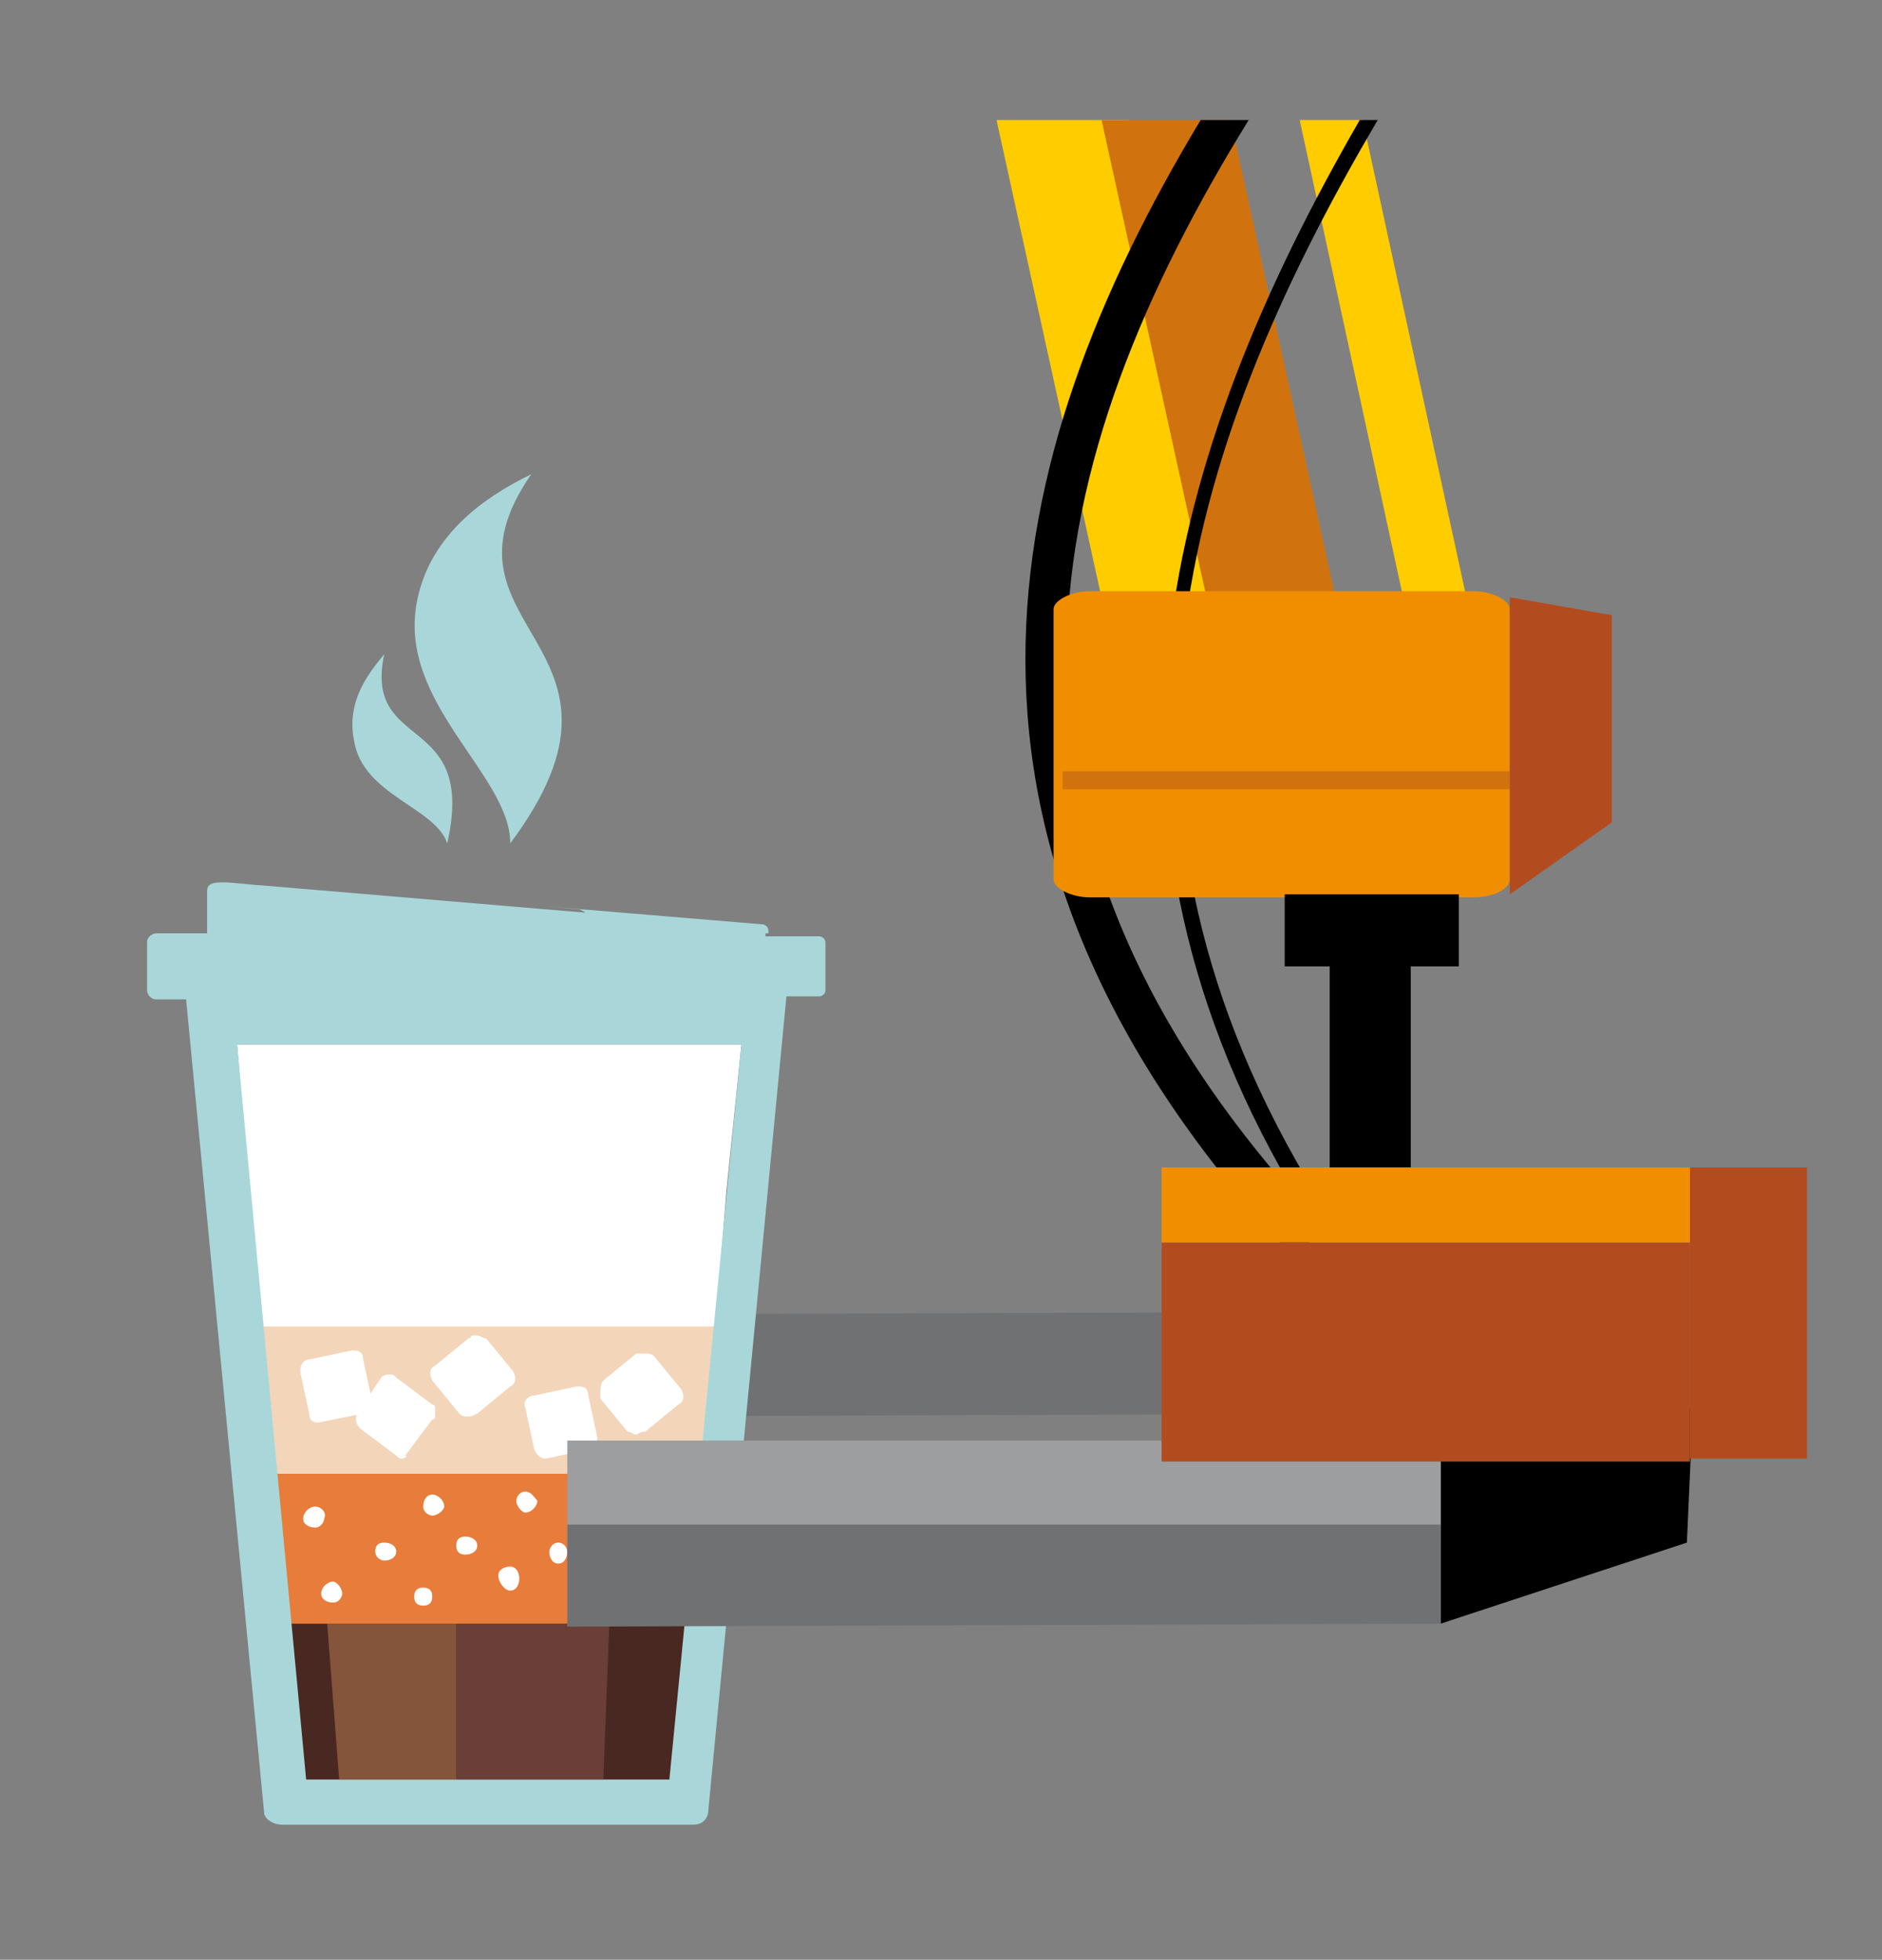<?xml version="1.0" encoding="utf-8"?>
<!-- Generator: Adobe Illustrator 19.2.1, SVG Export Plug-In . SVG Version: 6.00 Build 0)  -->
<svg version="1.1" id="Слой_1" xmlns="http://www.w3.org/2000/svg" xmlns:xlink="http://www.w3.org/1999/xlink" x="0px" y="0px"
	 viewBox="0 0 62.7 65.3" style="enable-background:new 0 0 62.7 65.3;" xml:space="preserve">
<rect x="0" y="0" width="62.7" height="65.3" fill="#808080" stroke="none"/>
<style type="text/css">
	.st0{fill:#FFCC00;}
	.st1{fill:#D0730E;}
	.st2{fill-rule:evenodd;clip-rule:evenodd;fill:#F18E00;}
	.st3{fill-rule:evenodd;clip-rule:evenodd;fill:#707173;}
	.st4{fill-rule:evenodd;clip-rule:evenodd;fill:#FFFFFF;}
	.st5{fill-rule:evenodd;clip-rule:evenodd;}
	.st6{fill-rule:evenodd;clip-rule:evenodd;fill:#B24C1F;}
	.st7{fill:#A9D7D9;}
	.st8{fill-rule:evenodd;clip-rule:evenodd;fill:#A9D7D9;}
	.st9{fill-rule:evenodd;clip-rule:evenodd;fill:#492822;}
	.st10{fill-rule:evenodd;clip-rule:evenodd;fill:#84543B;}
	.st11{fill-rule:evenodd;clip-rule:evenodd;fill:#6A3F38;}
	.st12{fill-rule:evenodd;clip-rule:evenodd;fill:#E87C3A;}
	.st13{fill-rule:evenodd;clip-rule:evenodd;fill:#F3D5B9;}
	.st14{fill:#FFFFFF;}
	.st15{fill-rule:evenodd;clip-rule:evenodd;fill:#BA4E47;}
	.st16{fill:#813D33;}
	.st17{fill:#F3D5B9;}
	.st18{fill-rule:evenodd;clip-rule:evenodd;fill:#9C9E9F;}
</style>
<g>
	<polygon class="st0" points="33.2,4 37.2,22.2 41.3,21.3 37.6,4 	"/>
	<polygon class="st0" points="43.3,4 47.2,22 49.2,21.5 45.4,4 	"/>
	<polygon class="st1" points="36.7,4 40.7,22.2 44.8,21.3 41,4 	"/>
	<path d="M45.9,4h-0.6c-6.4,11.1-9.9,23.1-1.9,36.2l0.5-0.3C35.9,26.9,39.3,15.2,45.9,4z"/>
	<path d="M41.6,4H40c-6.8,11.3-9.8,24.1,3.1,37.9l1-1C31.5,27.5,34.7,15.2,41.6,4z"/>
	<path class="st2" d="M36.3,19.7h12.8c0.6,0,1.2,0.3,1.2,0.6v9c0,0.3-0.5,0.6-1.2,0.6H36.3c-0.6,0-1.2-0.3-1.2-0.6v-9
		C35.1,20,35.7,19.7,36.3,19.7"/>
	<rect x="35.4" y="25.7" class="st1" width="15.2" height="0.6"/>
	<polygon class="st3" points="18.9,43.8 48,43.7 48,47.1 18.9,47.2 	"/>
	<polygon class="st4" points="8.8,44.5 23.6,44.5 24.1,39.6 8.3,39.6 	"/>
	<rect x="44.3" y="31.1" class="st5" width="2.7" height="8.4"/>
	<rect x="42.8" y="29.8" class="st5" width="5.8" height="2.4"/>
	<polygon class="st6" points="50.3,19.9 50.3,29.8 53.7,27.4 53.7,20.5 	"/>
	<polygon class="st5" points="48,48.3 48,54.1 56.2,51.4 56.4,46.9 50.7,48.2 	"/>
	<path class="st4" d="M21.9,51.5c-0.2,0-0.3,0.2-0.3,0.3c0,0.2,0.2,0.3,0.3,0.3c0.2,0,0.3-0.2,0.3-0.3
		C22.3,51.6,22.1,51.5,21.9,51.5"/>
	<path class="st4" d="M20,52.8c-0.2,0-0.3,0.2-0.3,0.3c0,0.2,0.2,0.3,0.3,0.3c0.2,0,0.3-0.2,0.3-0.3C20.3,52.9,20.2,52.8,20,52.8"/>
	<path class="st4" d="M20.4,49.9c-0.2,0-0.3,0.2-0.3,0.3c0,0.2,0.2,0.3,0.3,0.3c0.2,0,0.3-0.2,0.3-0.3
		C20.7,50.1,20.6,49.9,20.4,49.9"/>
	<path class="st7" d="M19.3,30.3l-1.1-0.1l7.2,0.6c0.1,0,0.2,0.1,0.2,0.2v0.1h-5.9V31C19.8,30.7,19.6,30.4,19.3,30.3L19.3,30.3z"/>
	<path class="st8" d="M17.7,15.8c-1,0.5-3.3,1.7-3.8,4.2c-0.7,3.4,3.1,5.8,3.1,8.1C22,21.4,14.1,21,17.7,15.8L17.7,15.8z"/>
	<path class="st8" d="M12.8,21.8c-0.4,0.5-1.3,1.5-1,2.9c0.3,1.8,2.7,2.2,3.1,3.4C15.9,23.7,12.1,25.1,12.8,21.8L12.8,21.8z"/>
	<polygon class="st4" points="8.8,44.6 23.8,44.6 24.2,39.7 8.3,39.7 	"/>
	<polygon class="st4" points="9.7,54.4 22.8,54.4 23.3,49.5 9.3,49.5 	"/>
	<polygon class="st4" points="9.3,49.5 23.3,49.5 23.7,44.6 8.8,44.6 	"/>
	<polygon class="st4" points="8.3,39.7 24.2,39.7 24.7,34.8 7.9,34.8 	"/>
	<polygon class="st4" points="10.2,59.3 22.3,59.3 22.8,54.4 9.7,54.4 	"/>
	<polygon class="st9" points="22.6,59.3 9.8,59.3 9.3,54.1 23.1,54.1 	"/>
	<polygon class="st10" points="11.3,59.3 15.2,59.3 15.2,54.1 10.9,54.1 	"/>
	<polygon class="st11" points="15.2,59.3 20.1,59.3 20.3,54.1 15.2,54.1 	"/>
	<polygon class="st12" points="23.2,54.1 9.4,54.1 8.9,49.1 23.7,49.1 	"/>
	<path class="st4" d="M12.8,51.4c-0.2,0-0.3,0.1-0.3,0.3s0.2,0.3,0.3,0.3c0.2,0,0.4-0.1,0.4-0.3S13,51.4,12.8,51.4L12.8,51.4z"/>
	<path class="st4" d="M14.1,52.9c-0.2,0-0.3,0.1-0.3,0.3s0.1,0.3,0.3,0.3s0.3-0.1,0.3-0.3S14.3,52.9,14.1,52.9L14.1,52.9z"/>
	<path class="st4" d="M15.5,51.2c-0.2,0-0.3,0.1-0.3,0.3s0.1,0.3,0.3,0.3s0.4-0.1,0.4-0.3S15.7,51.2,15.5,51.2L15.5,51.2z"/>
	<path class="st4" d="M17,52.2c-0.2,0-0.4,0.1-0.4,0.3S16.8,53,17,53s0.3-0.2,0.3-0.4S17.2,52.2,17,52.2L17,52.2z"/>
	<path class="st4" d="M22,51.6c-0.2,0-0.3,0.1-0.3,0.3c0,0.2,0.1,0.3,0.3,0.3s0.4-0.1,0.4-0.3C22.4,51.8,22.2,51.6,22,51.6L22,51.6z
		"/>
	<path class="st4" d="M20.1,52.9c-0.2,0-0.3,0.2-0.3,0.4c0,0.2,0.2,0.3,0.3,0.3c0.2,0,0.4-0.1,0.4-0.3
		C20.4,53.1,20.3,52.9,20.1,52.9L20.1,52.9z"/>
	<path class="st4" d="M18.6,51.4c-0.2,0-0.3,0.2-0.3,0.3c0,0.2,0.1,0.4,0.3,0.4s0.3-0.2,0.3-0.4C18.9,51.6,18.8,51.4,18.6,51.4
		L18.6,51.4z"/>
	<path class="st4" d="M14.4,49.8c-0.2,0-0.3,0.2-0.3,0.4c0,0.2,0.2,0.3,0.3,0.3c0.2,0,0.4-0.2,0.4-0.3C14.8,50,14.6,49.8,14.4,49.8
		L14.4,49.8z"/>
	<path class="st4" d="M17.5,49.7c-0.2,0-0.3,0.2-0.3,0.3c0,0.2,0.2,0.4,0.3,0.4c0.2,0,0.4-0.2,0.4-0.4
		C17.8,49.9,17.7,49.7,17.5,49.7L17.5,49.7z"/>
	<path class="st4" d="M10.5,50.2c-0.2,0-0.4,0.2-0.4,0.4c0,0.2,0.2,0.3,0.4,0.3s0.3-0.2,0.3-0.3C10.9,50.4,10.7,50.2,10.5,50.2
		L10.5,50.2z"/>
	<path class="st4" d="M11.1,52.7c-0.2,0-0.4,0.2-0.4,0.4c0,0.2,0.2,0.3,0.4,0.3c0.2,0,0.3-0.2,0.3-0.3
		C11.4,52.9,11.2,52.7,11.1,52.7L11.1,52.7z"/>
	<path class="st4" d="M20.5,50.1c-0.2,0-0.4,0.2-0.4,0.4s0.2,0.3,0.4,0.3c0.2,0,0.3-0.1,0.3-0.3S20.6,50.1,20.5,50.1L20.5,50.1z"/>
	<polygon class="st13" points="23.7,49.1 8.7,49.1 8.2,44.2 24.2,44.2 	"/>
	<path class="st14" d="M10.6,47.4c-0.2,0-0.3-0.1-0.3-0.3l-0.3-1.4c0-0.2,0.1-0.4,0.3-0.4l1.4-0.3c0,0,0,0,0.1,0
		c0.2,0,0.3,0.1,0.3,0.3l0.3,1.4c0,0.2-0.1,0.4-0.3,0.4L10.6,47.4C10.6,47.4,10.6,47.4,10.6,47.4L10.6,47.4z"/>
	<path class="st14" d="M13.4,48.6c-0.1,0-0.1,0-0.2-0.1L12,47.6c-0.1-0.1-0.2-0.3-0.1-0.5l0.8-1.2c0.1-0.1,0.2-0.1,0.3-0.1
		c0.1,0,0.1,0,0.2,0.1l1.2,0.9c0.1,0,0.1,0.1,0.1,0.2v0.2c0,0,0,0.1-0.1,0.1l-0.9,1.2C13.6,48.5,13.5,48.6,13.4,48.6L13.4,48.6z"/>
	<path class="st14" d="M15.6,47.2c-0.1,0-0.2,0-0.3-0.1L14.4,46c-0.1-0.2-0.1-0.4,0.1-0.5l1.1-0.9c0,0,0.1,0,0.1-0.1
		c0.1,0,0.1,0,0.2,0c0.1,0,0.2,0.1,0.3,0.1l0.9,1.1c0.1,0.2,0.1,0.4-0.1,0.5l-1.1,0.9C15.7,47.2,15.7,47.2,15.6,47.2
		C15.6,47.2,15.6,47.2,15.6,47.2L15.6,47.2z"/>
	<path class="st14" d="M18.2,48.6c-0.2,0-0.3-0.1-0.4-0.3l-0.3-1.4c-0.1-0.2,0.1-0.4,0.3-0.4l1.4-0.3c0,0,0.1,0,0.1,0
		c0.2,0,0.3,0.1,0.3,0.3l0.3,1.4c0,0.2-0.1,0.4-0.3,0.4L18.2,48.6C18.2,48.6,18.2,48.6,18.2,48.6L18.2,48.6z"/>
	<path class="st14" d="M21.2,47.8c-0.1,0-0.2-0.1-0.3-0.1l-0.9-1.1C20,46.3,20,46.1,20.1,46l1.1-0.9c0,0,0,0,0.1,0
		c0.1,0,0.1,0,0.2,0c0.1,0,0.2,0,0.3,0.1l0.9,1.1c0.1,0.2,0.1,0.4-0.1,0.5l-1.1,0.9C21.4,47.7,21.4,47.7,21.2,47.8
		C21.3,47.8,21.3,47.8,21.2,47.8L21.2,47.8z"/>
	<path class="st7" d="M9.4,60.8H18h5.1c0.3,0,0.5-0.2,0.5-0.5l2.6-27.1h1l0,0h0.1c0.1,0,0.2-0.1,0.2-0.2V33l0,0v-1.5l0,0v-0.1
		c0-0.1-0.1-0.2-0.2-0.2h-1.8v-0.1c0-0.1-0.1-0.2-0.2-0.2L8.7,29.5c-0.2,0-0.9-0.1-1.3-0.1c-0.4,0-0.5,0.1-0.5,0.3v1.4H5.2
		c-0.1,0-0.3,0.1-0.3,0.3V33c0,0.1,0.1,0.3,0.3,0.3h1l2.6,27.1C8.8,60.6,9.1,60.8,9.4,60.8L9.4,60.8z M10.2,59.3L7.9,34.8h16.8
		l-2.4,24.5H10.2z"/>
	<polygon class="st18" points="18.9,48 48,48 48,51.4 18.9,51.4 	"/>
	<polygon class="st3" points="18.9,50.8 48,50.8 48,54.1 18.9,54.2 	"/>
	<rect x="56.3" y="38.9" class="st6" width="3.9" height="9.7"/>
	<rect x="38.7" y="41.4" class="st6" width="17.6" height="7.3"/>
	<rect x="38.7" y="38.9" class="st2" width="17.6" height="2.5"/>
</g>
</svg>
